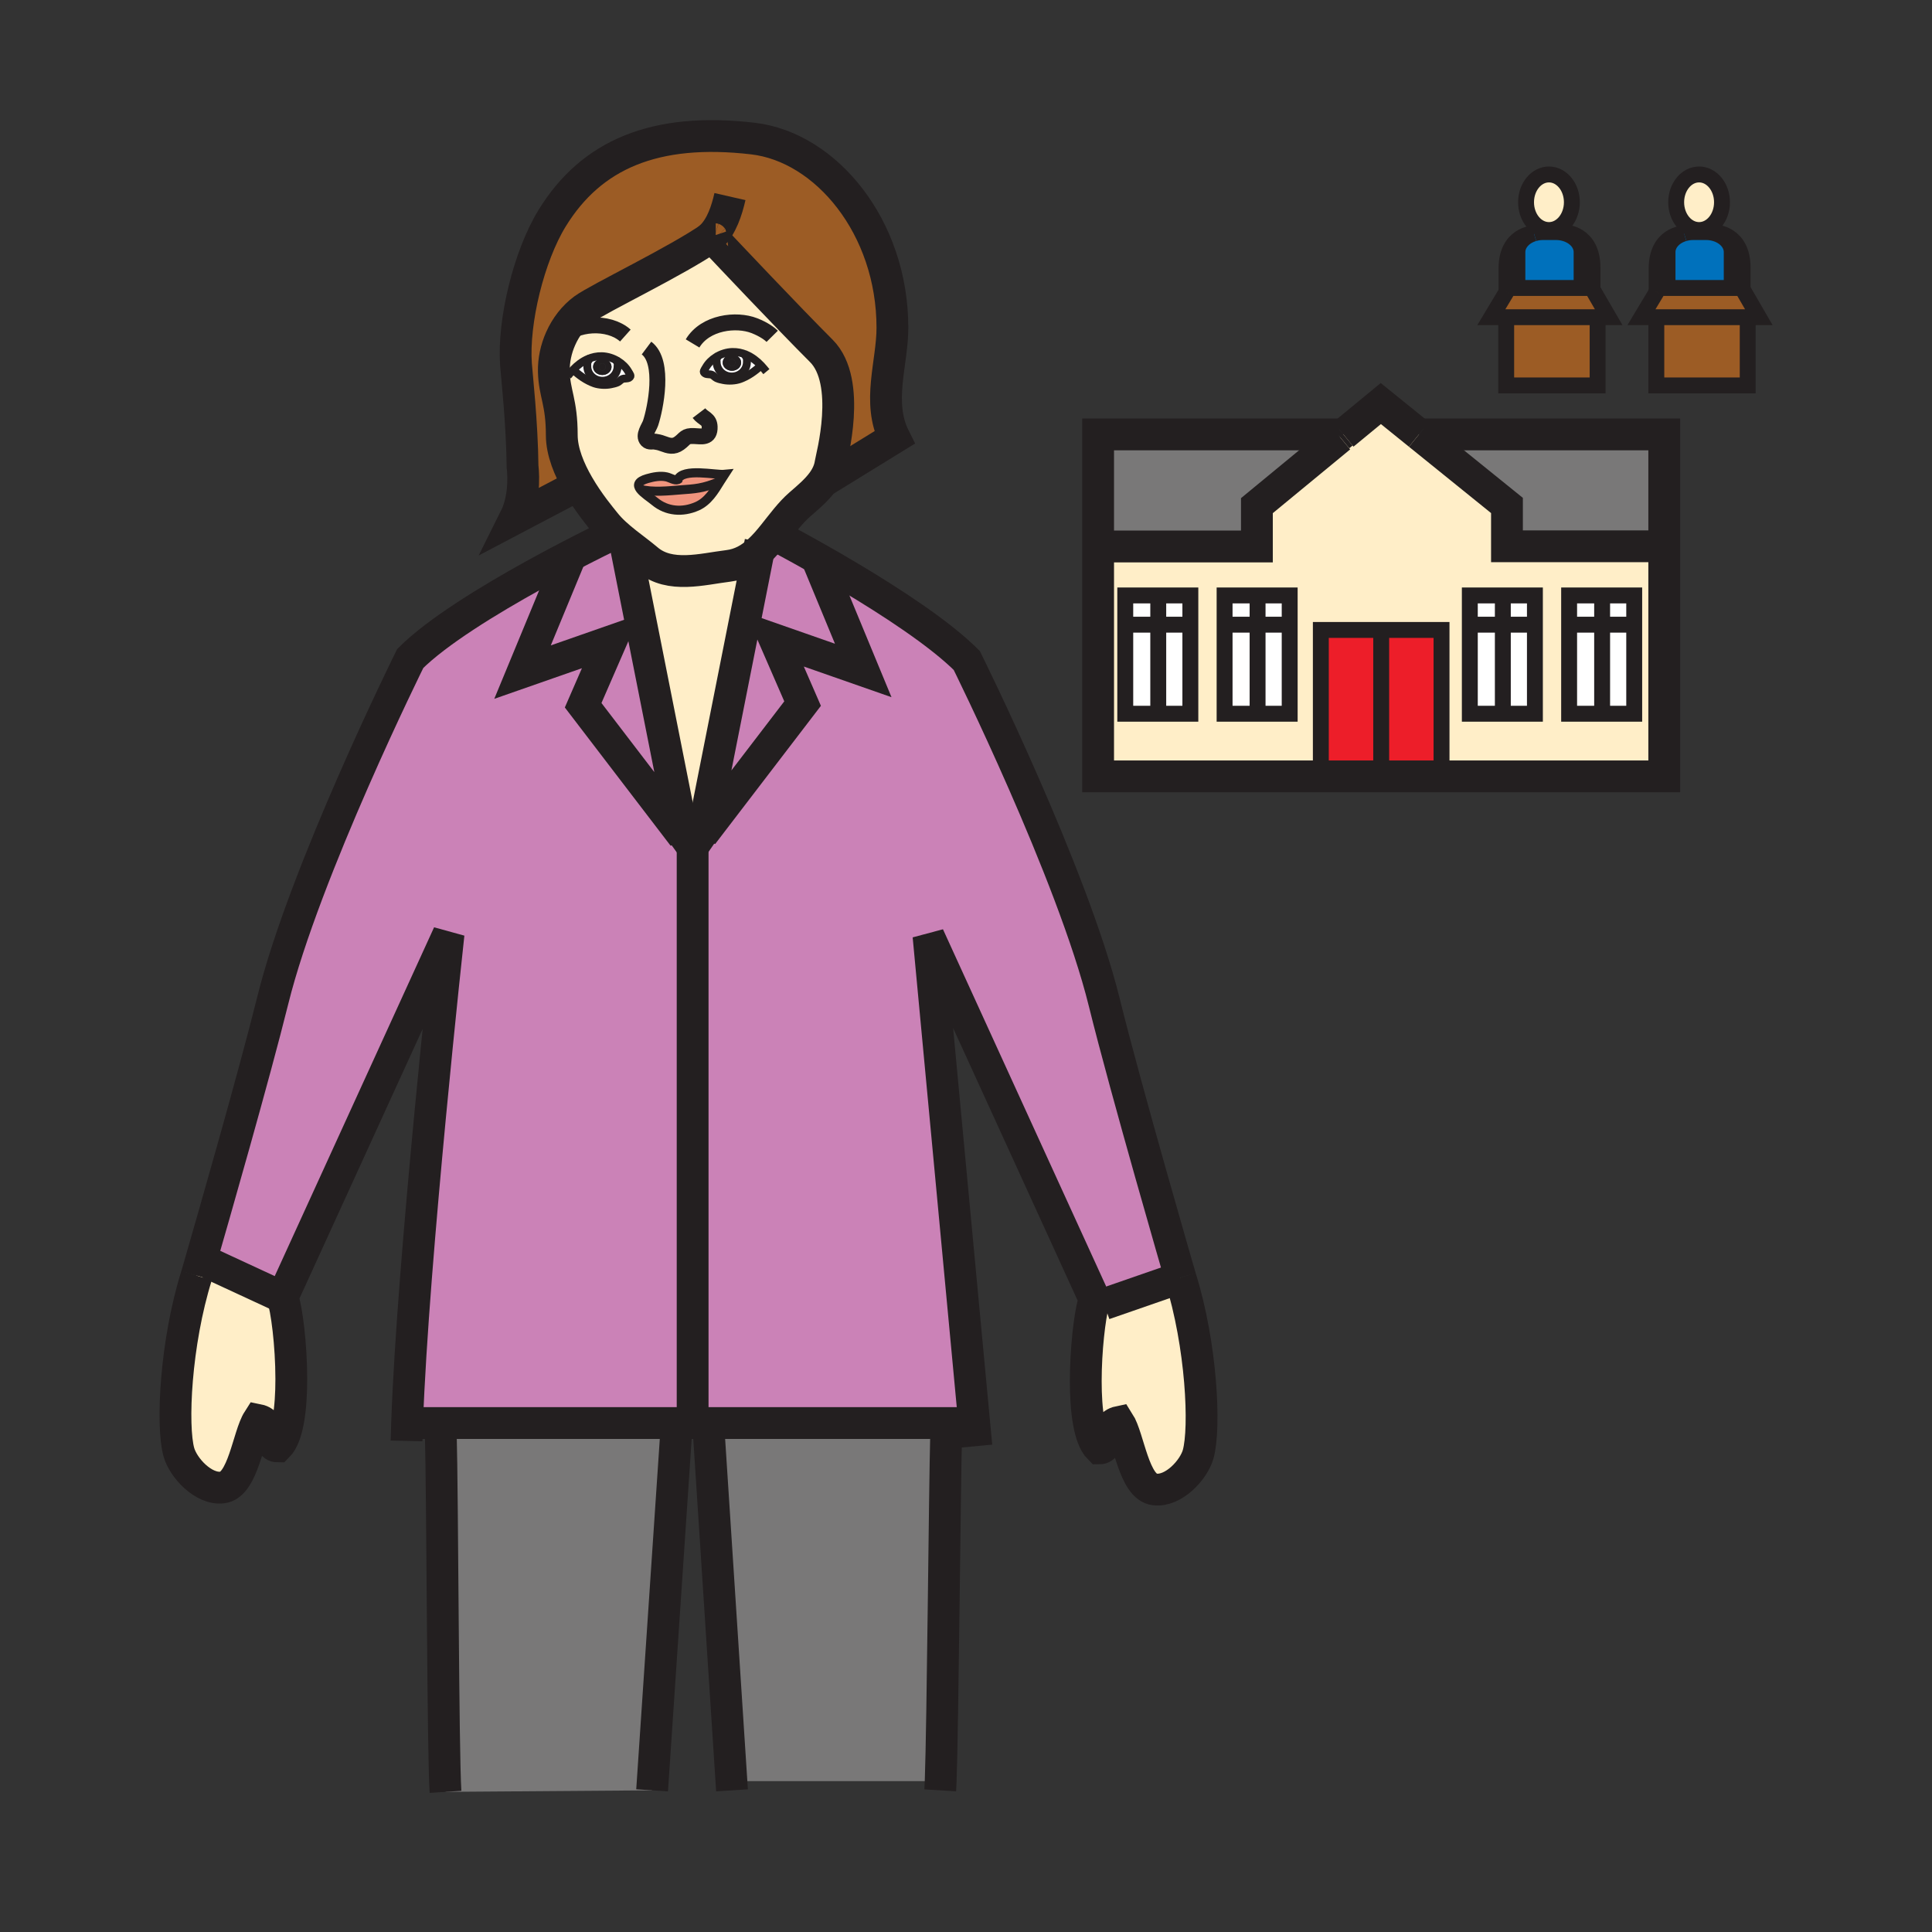 <?xml version="1.0" encoding="iso-8859-1"?>
<!-- Generator: Adobe Illustrator 12.0.1, SVG Export Plug-In . SVG Version: 6.00 Build 51448)  -->
<!DOCTYPE svg PUBLIC "-//W3C//DTD SVG 1.1//EN" "http://www.w3.org/Graphics/SVG/1.1/DTD/svg11.dtd">
<svg  version="1.1" id="Layer_1" xmlns="http://www.w3.org/2000/svg" xmlns:xlink="http://www.w3.org/1999/xlink" width="850.394" height="850.394"
	 viewBox="0 0 850.394 850.394" style="overflow:visible;enable-background:new 0 0 850.394 850.394;" xml:space="preserve">
<rect x="0" y="0" width="850.394" height="850.394" fill="#333333" stroke="none"/>
<g id="XMLID_1_">
	<g>
		<path style="fill:#FFEEC8;" d="M747.88,76.79c5.57,0,10.08,5.48,10.08,12.23c0,6.76-4.51,12.24-10.08,12.24
			s-10.09-5.48-10.09-12.24C737.79,82.27,742.31,76.79,747.88,76.79z"/>
		<path style="fill:#FFEEC8;" d="M681.8,76.79c5.561,0,10.08,5.48,10.08,12.23c0,6.76-4.52,12.24-10.08,12.24
			c-5.58,0-10.09-5.48-10.09-12.24C671.71,82.27,676.22,76.79,681.8,76.79z"/>
		<path style="fill:#0071BC;" d="M767.03,117.79c0,5.95,0,8.46,0,9.51l-0.32-0.55h-4.47v-15.79c0-3.8-3.08-7.04-7.41-8.27l0.11-0.36
			C754.94,102.33,767.03,102.61,767.03,117.79z"/>
		<path style="fill:#0071BC;" d="M762.24,110.96v15.79h-28.26v-15.79c0-3.76,3.02-6.97,7.279-8.23c0.01,0,0.01,0,0.01,0
			c1.25-0.38,2.601-0.58,4.021-0.58h5.64c1.37,0,2.681,0.19,3.9,0.54C759.16,103.92,762.24,107.16,762.24,110.96z"/>
		<path style="fill:#0071BC;" d="M733.98,110.96v15.79h-3.761l-1.029,1.72c0-0.1,0-1.06,0-10.28c0-14.91,11.67-15.45,12.069-15.46
			C737,103.99,733.98,107.2,733.98,110.96z"/>
		<path style="fill:#0071BC;" d="M696.16,110.96c0-3.8-3.08-7.04-7.41-8.27l0.11-0.36c0,0,12.09,0.28,12.09,15.46
			c0,5.99,0,8.49,0,9.53l-0.33-0.57h-4.46V110.96z"/>
		<path style="fill:#0071BC;" d="M667.9,110.96v15.79h-3.761l-1.029,1.72c0-0.1,0-1.06,0-10.28c0-14.91,11.67-15.45,12.069-15.46
			C670.93,103.99,667.9,107.2,667.9,110.96z"/>
		<path style="fill:#0071BC;" d="M696.16,110.96v15.79H667.9v-15.79c0-3.76,3.029-6.97,7.279-8.23c0.011,0,0.011,0,0.011,0
			c1.25-0.38,2.609-0.58,4.02-0.58h5.65c1.37,0,2.68,0.19,3.89,0.54C693.08,103.92,696.16,107.16,696.16,110.96z"/>
		<path style="fill:#9C5C25;" d="M767.03,127.3l7.14,12.32h-4.89h-40.23h-6.54l6.681-11.14c0,0,0,0,0-0.01l1.029-1.72h3.761h28.26
			h4.47L767.03,127.3z"/>
		<polygon style="fill:#9C5C25;" points="769.28,139.72 769.28,169.65 729.05,169.65 729.05,139.72 729.05,139.62 769.28,139.62 		
			"/>
		<path style="fill:#9C5C25;" d="M667.9,126.75h28.26h4.46l0.33,0.57l7.13,12.3h-4.87h-40.24h-6.54l6.681-11.14c0,0,0,0,0-0.01
			l1.029-1.72H667.9z"/>
		<polygon style="fill:#9C5C25;" points="703.21,139.72 703.21,169.65 662.97,169.65 662.97,139.72 662.97,139.62 703.21,139.62 		
			"/>
		<rect x="705.2" y="274.96" style="fill:#FFFFFF;" width="14.12" height="39.2"/>
		<rect x="690.67" y="274.96" style="fill:#FFFFFF;" width="14.53" height="39.2"/>
		<polygon style="fill:#FFFFFF;" points="719.32,262.09 719.32,274.96 705.2,274.96 705.2,262.87 705.2,262.09 		"/>
		<polygon style="fill:#FFFFFF;" points="705.2,262.87 705.2,274.96 690.67,274.96 690.67,262.09 705.2,262.09 		"/>
		<rect x="661.49" y="274.96" style="fill:#FFFFFF;" width="14.12" height="39.2"/>
		<rect x="646.96" y="274.96" style="fill:#FFFFFF;" width="14.53" height="39.2"/>
		<polygon style="fill:#FFFFFF;" points="675.61,262.09 675.61,274.96 661.49,274.96 661.49,262.87 661.49,262.09 		"/>
		<polygon style="fill:#FFFFFF;" points="661.49,262.87 661.49,274.96 646.96,274.96 646.96,262.09 661.49,262.09 		"/>
		<polygon style="fill:#FFFFFF;" points="567.67,262.09 567.67,274.96 553.54,274.96 553.54,262.87 553.54,262.09 		"/>
		<polygon style="fill:#FFFFFF;" points="553.54,262.87 553.54,274.96 539.02,274.96 539.02,262.09 553.54,262.09 		"/>
		<rect x="553.54" y="274.96" style="fill:#FFFFFF;" width="14.13" height="39.2"/>
		<rect x="539.02" y="274.96" style="fill:#FFFFFF;" width="14.521" height="39.2"/>
		<rect x="495.3" y="274.96" style="fill:#FFFFFF;" width="14.521" height="39.2"/>
		<rect x="509.82" y="274.96" style="fill:#FFFFFF;" width="14.13" height="39.2"/>
		<polygon style="fill:#FFFFFF;" points="523.95,262.09 523.95,274.96 509.82,274.96 509.82,262.87 509.82,262.09 		"/>
		<polygon style="fill:#FFFFFF;" points="509.82,262.87 509.82,274.96 495.3,274.96 495.3,262.09 509.82,262.09 		"/>
		<polygon style="fill:#ED1E29;" points="607.95,339.98 607.95,340.94 581.38,340.94 581.38,277.28 607.95,277.28 607.95,278.87 		
			"/>
		<polygon style="fill:#ED1E29;" points="634.51,277.28 634.51,340.94 607.95,340.94 607.95,339.98 607.95,278.87 607.95,277.28 		
			"/>
		<path style="fill:#FFEEC8;" d="M732.54,341.73H483.35V240.54h0.511h69.38v-17.97l36.6-30.16l0.351-0.29l1.109-0.92l16.48-13.57
			l16.8,13.57l1.14,0.92l37.59,30.37v17.97h69.23V341.73z M581.38,340.94h26.57h26.56v-63.66h-26.56h-26.57V340.94z M719.32,314.16
			v-39.2v-12.87H705.2h-14.53v12.87v39.2h14.53H719.32z M675.61,314.16v-39.2v-12.87h-14.12h-14.53v12.87v39.2h14.53H675.61z
			 M567.67,314.16v-39.2v-12.87h-14.13H539.02v12.87v39.2h14.521H567.67z M523.95,314.16v-39.2v-12.87h-14.13H495.3v12.87v39.2
			h14.521H523.95z"/>
		<polygon style="fill:#797878;" points="589.44,191.21 590.19,192.12 589.84,192.41 553.24,222.57 553.24,240.54 483.86,240.54 
			483.35,240.54 483.35,191.21 		"/>
		<polygon style="fill:#797878;" points="732.54,191.21 732.54,240.46 663.31,240.46 663.31,222.49 625.72,192.12 626.45,191.21 		
			"/>
		<path style="fill:#797878;" d="M297.64,626.37v3.91l-10.61,157.76l-90.93,0.67c-1.18-18.17-1.29-128.61-2.1-158.71v-3.63H297.64z"
			/>
		<path style="fill:#797878;" d="M416.46,626.37v4.689C415.8,656,414.99,758.3,414.05,784H414h-92h-0.06l-9.97-153.63v-4H416.46z"/>
		<path style="fill:#CB82B7;" d="M250.54,246.19l-1.47-0.61c10.55-5.53,18.75-9.52,21.55-10.87c1.56,1.45,3.23,2.83,4.93,4.19
			l-0.34,0.43L300.73,368l-44.05-57.58l12.27-28.19L230,295.84L250.54,246.19z"/>
		<path style="fill:#CB82B7;" d="M359.48,245.61l20.48,49.5L341,281.49l12.27,28.2l-39.09,51.08l-4.96,6.49l24.74-124.73
			c2.37-2.16,4.51-4.67,6.59-7.27C342.24,236.15,349.59,240.01,359.48,245.61z"/>
		<path style="fill:#CB82B7;" d="M304.87,370.32v6.37l10.41-15.08l-1.1-0.84l39.09-51.08L341,281.49l38.96,13.62l-20.48-49.5
			c4.42,2.5,9.36,5.34,14.52,8.42c18.38,10.95,39.72,24.87,51.54,36.69c0,0,46.47,93.66,60.51,150.43
			c9.67,39.149,33.53,121.199,33.53,121.199L486,574l-4.73-0.48c0.171-0.64,0.33-1.189,0.5-1.64l-73.08-159.94l20.1,214.17
			l-2.73,0.26h-9.6H311.97h-14.33H194h-10.98l-3.83-0.13c2.52-71.75,18.25-215.17,18.25-215.17L124.37,571L92,556l-3.87-0.07
			c5.51-19.06,23.77-82.64,31.95-115.66c14.05-56.76,60.49-150.419,60.49-150.419c11.83-11.83,34.6-25.73,54.41-36.69
			c4.96-2.74,9.72-5.29,14.09-7.58l1.47,0.61L230,295.84l38.95-13.61l-12.27,28.19L300.73,368h1.4v1.64h2.74V370.32z"/>
		<path style="fill:#EF947D;" d="M317.06,211.77c-2.67,4.36-5.47,8.96-10.22,11.06c-6.44,2.84-13.34,2.28-18.63-2.1
			c-1.96-1.62-5.02-3.55-6.41-5.38c5.22,1.53,12.98,0.65,18.22,0.24C305.3,215.17,309.61,215.13,317.06,211.77z"/>
		<path style="fill:#EF947D;" d="M298.35,211.11c2.12-5.27,16.7-1.92,20.58-2.31c-0.63,0.95-1.25,1.96-1.87,2.97
			c-7.45,3.36-11.76,3.4-17.04,3.82c-5.24,0.41-13,1.29-18.22-0.24c-1.35-1.77-1.14-3.46,3.12-4.69c2.65-0.77,5.83-1.37,8.55-0.73
			C294.93,210.26,297.05,211.64,298.35,211.11z"/>
		<path style="fill:#FFFFFF;" d="M326.23,159.62c0-1.98-1.82-3.58-4.06-3.58c-2.25,0-4.07,1.6-4.07,3.58c0,1.97,1.82,3.57,4.07,3.57
			C324.41,163.19,326.23,161.59,326.23,159.62z M328.77,159.37c0,3.52-2.98,6.37-6.66,6.37c-3.69,0-6.67-2.85-6.67-6.37
			c0-0.97-0.27-0.88,0.15-1.7l-0.34-0.54c2.15-1.34,4.67-2.15,7.14-2.2c2.14-0.05,4.15,0.39,6.02,1.18l-0.23,0.59
			C328.9,157.72,328.77,158.06,328.77,159.37z"/>
		<path style="fill:#FFFFFF;" d="M265.18,167.61c-3.68,0-6.67-2.85-6.67-6.37c0-1.32-0.13-1.66,0.59-2.67l-0.23-0.58
			c1.86-0.8,3.88-1.25,6.02-1.2c2.47,0.06,5,0.86,7.15,2.21l-0.34,0.54c0.41,0.82,0.14,0.72,0.14,1.7
			C271.84,164.76,268.86,167.61,265.18,167.61z M265.11,157.91c-2.24,0-4.06,1.6-4.06,3.57c0,1.98,1.82,3.58,4.06,3.58
			c2.25,0,4.06-1.6,4.06-3.58C269.17,159.51,267.36,157.91,265.11,157.91z"/>
		<path style="fill:#FFFFFF;" d="M258.51,161.24c0,3.52,2.99,6.37,6.67,6.37c3.68,0,6.66-2.85,6.66-6.37c0-0.98,0.27-0.88-0.14-1.7
			l0.34-0.54c1.9,1.17,3.51,2.76,4.56,4.62c0.63,1.14,1.48,1.92,0.37,2.61c-0.95,0.59-2.1,0.17-3.12,0.65
			c-0.68,0.32-1.3,1.1-2.04,1.44c-0.87,0.4-2.03,0.63-2.97,0.83c-2.22,0.46-5.13,0.32-7.26-0.43c-3.5-1.26-6.53-3.42-9.16-5.85
			l-0.14-0.13c1.9-2.01,4.11-3.7,6.59-4.75l0.23,0.58C258.38,159.58,258.51,159.92,258.51,161.24z"/>
		<path style="fill:#FFFFFF;" d="M322.11,165.74c3.68,0,6.66-2.85,6.66-6.37c0-1.31,0.13-1.65-0.59-2.67l0.23-0.59
			c2.48,1.06,4.7,2.75,6.6,4.76l-0.15,0.13c-2.63,2.43-5.66,4.6-9.16,5.85c-2.12,0.75-5.04,0.88-7.26,0.43
			c-0.94-0.19-2.1-0.42-2.97-0.83c-0.73-0.34-1.35-1.12-2.04-1.44c-1.02-0.47-2.16-0.05-3.11-0.65c-1.12-0.68-0.27-1.47,0.36-2.6
			c1.05-1.86,2.67-3.46,4.57-4.63l0.34,0.54c-0.42,0.82-0.15,0.73-0.15,1.7C315.44,162.89,318.42,165.74,322.11,165.74z"/>
		<path style="fill:#FFEEC8;" d="M306.84,369.64v-4.18h-4.71V368h-1.4l-25.52-128.67l0.34-0.43c3.22,2.54,6.53,4.95,9.5,7.46
			c9.79,8.27,24.12,4.12,35.5,2.73c5.46-0.67,9.71-3.18,13.41-6.56l-24.74,124.73l4.96-6.49l1.1,0.84l-10.41,15.08v-6.37v-0.68
			H306.84z"/>
		<path style="fill:#FFEEC8;" d="M335.01,160.87c-1.9-2.01-4.12-3.7-6.6-4.76c-1.87-0.79-3.88-1.23-6.02-1.18
			c-2.47,0.05-4.99,0.86-7.14,2.2c-1.9,1.17-3.52,2.77-4.57,4.63c-0.63,1.13-1.48,1.92-0.36,2.6c0.95,0.6,2.09,0.18,3.11,0.65
			c0.69,0.32,1.31,1.1,2.04,1.44c0.87,0.41,2.03,0.64,2.97,0.83c2.22,0.45,5.14,0.32,7.26-0.43c3.5-1.25,6.53-3.42,9.16-5.85
			L335.01,160.87z M252.28,162.74l0.14,0.13c2.63,2.43,5.66,4.59,9.16,5.85c2.13,0.75,5.04,0.89,7.26,0.43
			c0.94-0.2,2.1-0.43,2.97-0.83c0.74-0.34,1.36-1.12,2.04-1.44c1.02-0.48,2.17-0.06,3.12-0.65c1.11-0.69,0.26-1.47-0.37-2.61
			c-1.05-1.86-2.66-3.45-4.56-4.62c-2.15-1.35-4.68-2.15-7.15-2.21c-2.14-0.05-4.16,0.4-6.02,1.2
			C256.39,159.04,254.18,160.73,252.28,162.74z M270.62,234.71c-1.56-1.44-3.01-2.96-4.29-4.57c-1.71-2.15-7.17-8.59-11.81-16.61
			c-3.92-6.76-7.25-14.65-7.25-22.02c0-14.68-3.24-18.18-3.49-27.93c-0.11-4.92,0.96-9.95,3-14.54c2.28-5.14,5.77-9.71,10.16-12.94
			c6.41-4.71,41.3-21.35,56.22-31.81c0.22,0.47,0.58,0.78,1.08,0.93c5.44,5.77,32.59,34.55,47.28,49.23
			c13.69,13.7,4.36,47.3,4.08,49.37c-0.43,3.07-1.72,5.76-3.49,8.23c-2.67,3.7-6.44,6.86-10.01,9.95
			c-4.31,3.74-7.84,8.65-11.55,13.26c-2.08,2.6-4.22,5.11-6.59,7.27c-3.7,3.38-7.95,5.89-13.41,6.56
			c-11.38,1.39-25.71,5.54-35.5-2.73c-2.97-2.51-6.28-4.92-9.5-7.46C273.85,237.54,272.18,236.16,270.62,234.71z M318.93,208.8
			c-3.88,0.39-18.46-2.96-20.58,2.31c-1.3,0.53-3.42-0.85-4.88-1.18c-2.72-0.64-5.9-0.04-8.55,0.73c-4.26,1.23-4.47,2.92-3.12,4.69
			c1.39,1.83,4.45,3.76,6.41,5.38c5.29,4.38,12.19,4.94,18.63,2.1c4.75-2.1,7.55-6.7,10.22-11.06
			C317.68,210.76,318.3,209.75,318.93,208.8z"/>
		<path style="fill:#FFEEC8;" d="M124.37,571c1.76,4.84,3.85,20.81,3.85,35.99c0,12.89-1.5,25.21-5.98,29.68
			c-5.14,0-1.58-10.22-8.59-11.64c-4.45,6.93-6.57,28.689-15.81,29.71c-8.33,0.99-17.19-8.71-19.1-15.521
			c-3.26-11.59-1.51-48.1,7.79-77.76c0,0,0.58-2,1.6-5.53L92,556L124.37,571z"/>
		<path style="fill:#FFEEC8;" d="M519.58,562.35c9.3,29.641,11.06,66.16,7.8,77.73c-1.899,6.84-10.75,16.51-19.1,15.52
			c-9.24-1-11.37-22.77-15.83-29.71c-6.99,1.46-3.4,11.641-8.57,11.641c-4.47-4.45-5.97-16.75-5.97-29.62
			c0-13.771,1.72-28.21,3.359-34.391L486,574L519.58,562.35z"/>
		<path style="fill:#9C5C25;" d="M313.16,104.29c-14.92,10.46-49.81,27.1-56.22,31.81c-4.39,3.23-7.88,7.8-10.16,12.94
			c-2.04,4.59-3.11,9.62-3,14.54c0.25,9.75,3.49,13.25,3.49,27.93c0,7.37,3.33,15.26,7.25,22.02l-27.83,14.65
			c5.09-10.17,3.32-22.75,3.32-22.75c-0.2-19.33-2.56-40.42-2.89-44.99c-1.36-18.95,5.68-47.74,15.9-64.38
			c17.2-28.03,45.23-40.1,88.41-35.07c32.07,3.74,61.38,38.83,61.38,83.29c0,15.58-6.91,32.8,0.87,48.33l-31.57,19.44
			c1.77-2.47,3.06-5.16,3.49-8.23c0.28-2.07,9.61-35.67-4.08-49.37c-14.69-14.68-41.84-43.46-47.28-49.23
			c-0.61-0.66-0.95-1.02-0.95-1.02C313.25,104.23,313.2,104.26,313.16,104.29z"/>
		<path style="fill:#231F20;" d="M322.17,158.03c0.81,0,1.46,0.71,1.46,1.59c0,0.87-0.65,1.59-1.46,1.59c-0.8,0-1.46-0.72-1.46-1.59
			C320.71,158.74,321.37,158.03,322.17,158.03z"/>
		<path style="fill:#231F20;" d="M323.63,159.62c0-0.88-0.65-1.59-1.46-1.59c-0.8,0-1.46,0.71-1.46,1.59c0,0.87,0.66,1.59,1.46,1.59
			C322.98,161.21,323.63,160.49,323.63,159.62z M322.17,156.04c2.24,0,4.06,1.6,4.06,3.58c0,1.97-1.82,3.57-4.06,3.57
			c-2.25,0-4.07-1.6-4.07-3.57C318.1,157.64,319.92,156.04,322.17,156.04z"/>
		<path style="fill:#231F20;" d="M265.11,163.07c-0.8,0-1.45-0.71-1.45-1.59c0-0.87,0.65-1.58,1.45-1.58c0.8,0,1.46,0.71,1.46,1.58
			C266.57,162.36,265.91,163.07,265.11,163.07z"/>
		<path style="fill:#231F20;" d="M265.11,159.9c-0.8,0-1.45,0.71-1.45,1.58c0,0.88,0.65,1.59,1.45,1.59c0.8,0,1.46-0.71,1.46-1.59
			C266.57,160.61,265.91,159.9,265.11,159.9z M261.05,161.48c0-1.97,1.82-3.57,4.06-3.57c2.25,0,4.06,1.6,4.06,3.57
			c0,1.98-1.81,3.58-4.06,3.58C262.87,165.06,261.05,163.46,261.05,161.48z"/>
	</g>
	<g>
		<path style="fill:none;stroke:#231F20;stroke-width:14;" d="M86.53,561.46c0,0,0.58-2,1.6-5.53
			c5.51-19.06,23.77-82.64,31.95-115.66c14.05-56.76,60.49-150.419,60.49-150.419c11.83-11.83,34.6-25.73,54.41-36.69
			c4.96-2.74,9.72-5.29,14.09-7.58c10.55-5.53,18.75-9.52,21.55-10.87c0.68-0.33,1.04-0.5,1.04-0.5"/>
		<path style="fill:none;stroke:#231F20;stroke-width:14;" d="M178.95,634.24c0.06-2.55,0.13-5.221,0.24-8
			c2.52-71.75,18.25-215.17,18.25-215.17L124.37,571c1.76,4.84,3.85,20.81,3.85,35.99c0,12.89-1.5,25.21-5.98,29.68
			c-5.14,0-1.58-10.22-8.59-11.64c-4.45,6.93-6.57,28.689-15.81,29.71c-8.33,0.99-17.19-8.71-19.1-15.521
			c-3.26-11.59-1.51-48.1,7.79-77.76"/>
		<path style="fill:none;stroke:#231F20;stroke-width:14;" d="M196.1,788.71c-1.18-18.17-1.29-128.61-2.1-158.71"/>
		<path style="fill:none;stroke:#231F20;stroke-width:14;" d="M519.58,562.35c0,0-23.86-82.05-33.53-121.199
			c-14.04-56.771-60.51-150.43-60.51-150.43c-11.82-11.82-33.16-25.74-51.54-36.69c-5.16-3.08-10.1-5.92-14.52-8.42
			c-9.89-5.6-17.24-9.46-18.93-10.35c-0.24-0.12-0.37-0.19-0.37-0.19"/>
		<path style="fill:none;stroke:#231F20;stroke-width:14;" d="M429.77,636.53l-0.979-10.42l-20.1-214.17l73.08,159.94
			c-0.17,0.45-0.329,1-0.5,1.64c-1.64,6.181-3.359,20.62-3.359,34.391c0,12.87,1.5,25.17,5.97,29.62c5.17,0,1.58-10.181,8.57-11.641
			c4.46,6.94,6.59,28.71,15.83,29.71c8.35,0.99,17.2-8.68,19.1-15.52c3.26-11.57,1.5-48.09-7.8-77.73"/>
		<path style="fill:none;stroke:#231F20;stroke-width:14;" d="M413.86,788.04c0.06-0.98,0.13-2.35,0.19-4.04
			c0.94-25.7,1.75-128,2.41-152.94"/>
		<line style="fill:none;stroke:#231F20;stroke-width:14;" x1="297.64" y1="630.28" x2="287.03" y2="788.04"/>
		<polyline style="fill:none;stroke:#231F20;stroke-width:14;" points="322.2,788.04 321.94,784 311.97,630.37 		"/>
		<polyline style="fill:none;stroke:#231F20;stroke-width:14;" points="183.02,626.37 194,626.37 297.64,626.37 311.97,626.37 
			416.46,626.37 426.06,626.37 		"/>
		<line style="fill:none;stroke:#231F20;stroke-width:14;" x1="92" y1="556" x2="124.37" y2="571"/>
		<line style="fill:none;stroke:#231F20;stroke-width:14;" x1="519.58" y1="562.35" x2="486" y2="574"/>
		<polyline style="fill:none;stroke:#231F20;stroke-width:14;" points="275.21,239.33 300.73,368 256.68,310.42 268.95,282.23 
			230,295.84 250.54,246.19 250.7,245.8 		"/>
		<polyline style="fill:none;stroke:#231F20;stroke-width:14;" points="334.74,238.59 333.96,242.53 309.22,367.26 314.18,360.77 
			353.27,309.69 341,281.49 379.96,295.11 359.48,245.61 359.25,245.06 		"/>
		<polyline style="fill:none;stroke:#231F20;stroke-width:9.557;" points="293.87,361.44 304.87,376.69 315.28,361.61 		"/>
		<polygon style="fill:none;stroke:#231F20;stroke-width:9.557;" points="302.13,368 302.13,365.46 306.84,365.46 306.84,369.64 
			304.87,369.64 302.13,369.64 		"/>
		<polyline style="fill:none;stroke:#231F20;stroke-width:14;" points="304.87,370.32 304.87,376.69 304.87,619.99 		"/>
		<polyline style="fill:none;stroke:#231F20;stroke-width:14;" points="626.45,191.21 732.54,191.21 732.54,240.46 732.54,341.73 
			483.35,341.73 483.35,240.54 483.35,191.21 589.44,191.21 		"/>
		<polygon style="fill:none;stroke:#231F20;stroke-width:7;" points="607.95,277.28 634.51,277.28 634.51,340.94 607.95,340.94 
			581.38,340.94 581.38,277.28 		"/>
		<polygon style="fill:none;stroke:#231F20;stroke-width:7;" points="523.95,274.96 523.95,314.16 509.82,314.16 495.3,314.16 
			495.3,274.96 495.3,262.09 509.82,262.09 523.95,262.09 		"/>
		<polyline style="fill:none;stroke:#231F20;stroke-width:7;" points="495.3,274.96 509.82,274.96 523.95,274.96 		"/>
		<polyline style="fill:none;stroke:#231F20;stroke-width:7;" points="509.82,262.87 509.82,274.96 509.82,314.16 		"/>
		<polygon style="fill:none;stroke:#231F20;stroke-width:7;" points="567.67,274.96 567.67,314.16 553.54,314.16 539.02,314.16 
			539.02,274.96 539.02,262.09 553.54,262.09 567.67,262.09 		"/>
		<polyline style="fill:none;stroke:#231F20;stroke-width:7;" points="539.02,274.96 553.54,274.96 567.67,274.96 		"/>
		<polyline style="fill:none;stroke:#231F20;stroke-width:7;" points="553.54,262.87 553.54,274.96 553.54,314.16 		"/>
		<polygon style="fill:none;stroke:#231F20;stroke-width:7;" points="675.61,274.96 675.61,314.16 661.49,314.16 646.96,314.16 
			646.96,274.96 646.96,262.09 661.49,262.09 675.61,262.09 		"/>
		<polyline style="fill:none;stroke:#231F20;stroke-width:7;" points="646.96,274.96 661.49,274.96 675.61,274.96 		"/>
		<polyline style="fill:none;stroke:#231F20;stroke-width:7;" points="661.49,262.87 661.49,274.96 661.49,314.16 		"/>
		<polygon style="fill:none;stroke:#231F20;stroke-width:7;" points="719.32,274.96 719.32,314.16 705.2,314.16 690.67,314.16 
			690.67,274.96 690.67,262.09 705.2,262.09 719.32,262.09 		"/>
		<polyline style="fill:none;stroke:#231F20;stroke-width:7;" points="690.67,274.96 705.2,274.96 719.32,274.96 		"/>
		<polyline style="fill:none;stroke:#231F20;stroke-width:7;" points="705.2,262.87 705.2,274.96 705.2,314.16 		"/>
		<polyline style="fill:none;stroke:#231F20;stroke-width:14;" points="589.84,192.41 553.24,222.57 553.24,240.54 483.86,240.54 		
			"/>
		<polyline style="fill:none;stroke:#231F20;stroke-width:12.743;" points="591.3,191.2 590.19,192.12 589.84,192.41 		"/>
		<polyline style="fill:none;stroke:#231F20;stroke-width:14;" points="624.58,191.2 607.78,177.63 591.3,191.2 		"/>
		<polyline style="fill:none;stroke:#231F20;stroke-width:14;" points="732.68,240.46 732.54,240.46 663.31,240.46 663.31,222.49 
			625.72,192.12 624.58,191.2 		"/>
		<line style="fill:none;stroke:#231F20;stroke-width:7;" x1="607.95" y1="278.87" x2="607.95" y2="339.98"/>
		<path style="fill:none;stroke:#231F20;stroke-width:7;" d="M691.88,89.02c0,6.76-4.52,12.24-10.08,12.24
			c-5.58,0-10.09-5.48-10.09-12.24c0-6.75,4.51-12.23,10.09-12.23C687.36,76.79,691.88,82.27,691.88,89.02z"/>
		<path style="fill:none;stroke:#231F20;stroke-width:7;" d="M675.18,102.73c-4.25,1.26-7.279,4.47-7.279,8.23v15.79"/>
		<path style="fill:none;stroke:#231F20;stroke-width:7;" d="M696.16,126.75v-15.79c0-3.8-3.08-7.04-7.41-8.27
			c-1.21-0.35-2.52-0.54-3.89-0.54h-5.65c-1.41,0-2.77,0.2-4.02,0.58"/>
		<polyline style="fill:none;stroke:#231F20;stroke-width:7;" points="663.11,128.47 664.14,126.75 667.9,126.75 696.16,126.75 
			700.62,126.75 700.95,127.32 708.08,139.62 703.21,139.62 662.97,139.62 656.43,139.62 663.11,128.48 		"/>
		<polyline style="fill:none;stroke:#231F20;stroke-width:7;" points="662.97,139.72 662.97,169.65 703.21,169.65 703.21,139.72 		
			"/>
		<path style="fill:none;stroke:#231F20;stroke-width:7;" d="M675.19,102.73c0,0,0,0-0.011,0c-0.399,0.01-12.069,0.55-12.069,15.46
			c0,9.22,0,10.18,0,10.28c0,0.01,0,0.01,0,0.01"/>
		<path style="fill:none;stroke:#231F20;stroke-width:7;" d="M688.86,102.33c0,0,12.09,0.28,12.09,15.46c0,5.99,0,8.49,0,9.53
			c0,0.75,0,0.75,0,0.75"/>
		<path style="fill:none;stroke:#231F20;stroke-width:7;" d="M757.96,89.02c0,6.76-4.51,12.24-10.08,12.24s-10.09-5.48-10.09-12.24
			c0-6.75,4.52-12.23,10.09-12.23S757.96,82.27,757.96,89.02z"/>
		<path style="fill:none;stroke:#231F20;stroke-width:7;" d="M741.26,102.73c-4.26,1.26-7.279,4.47-7.279,8.23v15.79"/>
		<path style="fill:none;stroke:#231F20;stroke-width:7;" d="M762.24,126.75v-15.79c0-3.8-3.08-7.04-7.41-8.27
			c-1.22-0.35-2.53-0.54-3.9-0.54h-5.64c-1.42,0-2.771,0.2-4.021,0.58"/>
		<polyline style="fill:none;stroke:#231F20;stroke-width:7;" points="729.19,128.47 730.22,126.75 733.98,126.75 762.24,126.75 
			766.71,126.75 767.03,127.3 774.17,139.62 769.28,139.62 729.05,139.62 722.51,139.62 729.19,128.48 		"/>
		<polyline style="fill:none;stroke:#231F20;stroke-width:7;" points="729.05,139.72 729.05,169.65 769.28,169.65 769.28,139.72 		
			"/>
		<path style="fill:none;stroke:#231F20;stroke-width:7;" d="M741.27,102.73c0,0,0,0-0.01,0c-0.399,0.01-12.069,0.55-12.069,15.46
			c0,9.22,0,10.18,0,10.28c0,0.01,0,0.01,0,0.01"/>
		<path style="fill:none;stroke:#231F20;stroke-width:7;" d="M754.94,102.33c0,0,12.09,0.28,12.09,15.46c0,5.95,0,8.46,0,9.51
			c0,0.77,0,0.77,0,0.77"/>
		<path style="fill:none;stroke:#231F20;stroke-width:7;" d="M304.84,151.16c5.64-9.39,19.34-10.89,27.18-7.82
			c4.21,1.64,6.78,3.58,7.88,4.69"/>
		<path style="fill:none;stroke:#231F20;stroke-width:7;" d="M275.26,147.69c-7.47-6.66-22.04-5.63-28.48,1.35
			c-0.35,0.36-0.66,0.73-0.95,1.12"/>
		<path style="fill:none;stroke:#231F20;stroke-width:7;" d="M284.57,153.2c8.18,6.12,3.85,26.85,1.79,33.03
			c-0.66,1.97-3.47,5.47-1.5,7.52c0.97,0.98,2.2,0.45,3.4,0.63c1.25,0.2,2,0.32,3.43,0.86c2.77,1.03,4.79,1.65,7.28-0.17
			c2.7-1.95,2.5-3.33,6.49-3.14c3.36,0.15,7.07,1.1,6.9-4.07c-0.12-3.55-2.79-3.51-4.7-6.02"/>
		<path style="fill:none;stroke:#231F20;stroke-width:4;" d="M298.12,212.02c0.04-0.33,0.12-0.63,0.23-0.91
			c2.12-5.27,16.7-1.92,20.58-2.31c-0.63,0.95-1.25,1.96-1.87,2.97c-2.67,4.36-5.47,8.96-10.22,11.06
			c-6.44,2.84-13.34,2.28-18.63-2.1c-1.96-1.62-5.02-3.55-6.41-5.38c-1.35-1.77-1.14-3.46,3.12-4.69c2.65-0.77,5.83-1.37,8.55-0.73
			c1.46,0.33,3.58,1.71,4.88,1.18c0.22-0.09,0.41-0.23,0.58-0.44"/>
		<path style="fill:none;stroke:#231F20;stroke-width:4;" d="M281.8,215.35c5.22,1.53,12.98,0.65,18.22,0.24
			c5.28-0.42,9.59-0.46,17.04-3.82"/>
		<path style="fill:none;stroke:#231F20;stroke-width:14;" d="M314.24,105.22c5.44,5.77,32.59,34.55,47.28,49.23
			c13.69,13.7,4.36,47.3,4.08,49.37c-0.43,3.07-1.72,5.76-3.49,8.23c-2.67,3.7-6.44,6.86-10.01,9.95
			c-4.31,3.74-7.84,8.65-11.55,13.26c-2.08,2.6-4.22,5.11-6.59,7.27c-3.7,3.38-7.95,5.89-13.41,6.56
			c-11.38,1.39-25.71,5.54-35.5-2.73c-2.97-2.51-6.28-4.92-9.5-7.46c-1.7-1.36-3.37-2.74-4.93-4.19c-1.56-1.44-3.01-2.96-4.29-4.57
			c-1.71-2.15-7.17-8.59-11.81-16.61c-3.92-6.76-7.25-14.65-7.25-22.02c0-14.68-3.24-18.18-3.49-27.93c-0.11-4.92,0.96-9.95,3-14.54
			c2.28-5.14,5.77-9.71,10.16-12.94c6.41-4.71,41.3-21.35,56.22-31.81c0.04-0.03,0.09-0.06,0.13-0.09
			C313.29,104.2,313.63,104.56,314.24,105.22z"/>
		<path style="fill:none;stroke:#231F20;stroke-width:14;" d="M254.53,213.53h-0.01l-27.83,14.65c5.09-10.17,3.32-22.75,3.32-22.75
			c-0.2-19.33-2.56-40.42-2.89-44.99c-1.36-18.95,5.68-47.74,15.9-64.38c17.2-28.03,45.23-40.1,88.41-35.07
			c32.07,3.74,61.38,38.83,61.38,83.29c0,15.58-6.91,32.8,0.87,48.33l-31.57,19.44l-0.06,0.04"/>
		<path style="fill:none;stroke:#231F20;stroke-width:3.482;stroke-linecap:square;stroke-miterlimit:10;" d="M251.06,164.11
			c0.39-0.47,0.79-0.93,1.22-1.37c1.9-2.01,4.11-3.7,6.59-4.75c1.86-0.8,3.88-1.25,6.02-1.2c2.47,0.06,5,0.86,7.15,2.21
			c1.9,1.17,3.51,2.76,4.56,4.62c0.63,1.14,1.48,1.92,0.37,2.61c-0.95,0.59-2.1,0.17-3.12,0.65c-0.68,0.32-1.3,1.1-2.04,1.44
			c-0.87,0.4-2.03,0.63-2.97,0.83c-2.22,0.46-5.13,0.32-7.26-0.43c-3.5-1.26-6.53-3.42-9.16-5.85"/>
		<path style="fill:none;stroke:#231F20;stroke-width:3.482;stroke-linecap:square;stroke-miterlimit:10;" d="M271.7,159.54
			c0.41,0.82,0.14,0.72,0.14,1.7c0,3.52-2.98,6.37-6.66,6.37c-3.68,0-6.67-2.85-6.67-6.37c0-1.32-0.13-1.66,0.59-2.67"/>
		<path style="fill:none;stroke:#231F20;stroke-width:3.482;stroke-linecap:square;stroke-miterlimit:10;" d="M336.22,162.24
			c-0.39-0.47-0.79-0.93-1.21-1.37c-1.9-2.01-4.12-3.7-6.6-4.76c-1.87-0.79-3.88-1.23-6.02-1.18c-2.47,0.05-4.99,0.86-7.14,2.2
			c-1.9,1.17-3.52,2.77-4.57,4.63c-0.63,1.13-1.48,1.92-0.36,2.6c0.95,0.6,2.09,0.18,3.11,0.65c0.69,0.32,1.31,1.1,2.04,1.44
			c0.87,0.41,2.03,0.64,2.97,0.83c2.22,0.45,5.14,0.32,7.26-0.43c3.5-1.25,6.53-3.42,9.16-5.85"/>
		<path style="fill:none;stroke:#231F20;stroke-width:3.482;stroke-linecap:square;stroke-miterlimit:10;" d="M315.59,157.67
			c-0.42,0.82-0.15,0.73-0.15,1.7c0,3.52,2.98,6.37,6.67,6.37c3.68,0,6.66-2.85,6.66-6.37c0-1.31,0.13-1.65-0.59-2.67"/>
		<path style="fill:none;stroke:#231F20;stroke-width:14;" d="M315.04,105.32c-0.3,0-0.56-0.03-0.8-0.1
			c-0.5-0.15-0.86-0.46-1.08-0.93c-0.03-0.06-0.06-0.12-0.08-0.18c4.59-4.47,6.84-11.55,8.22-17.58"/>
	</g>
</g>
<rect style="fill:none;" width="850.394" height="850.394"/>
</svg>
